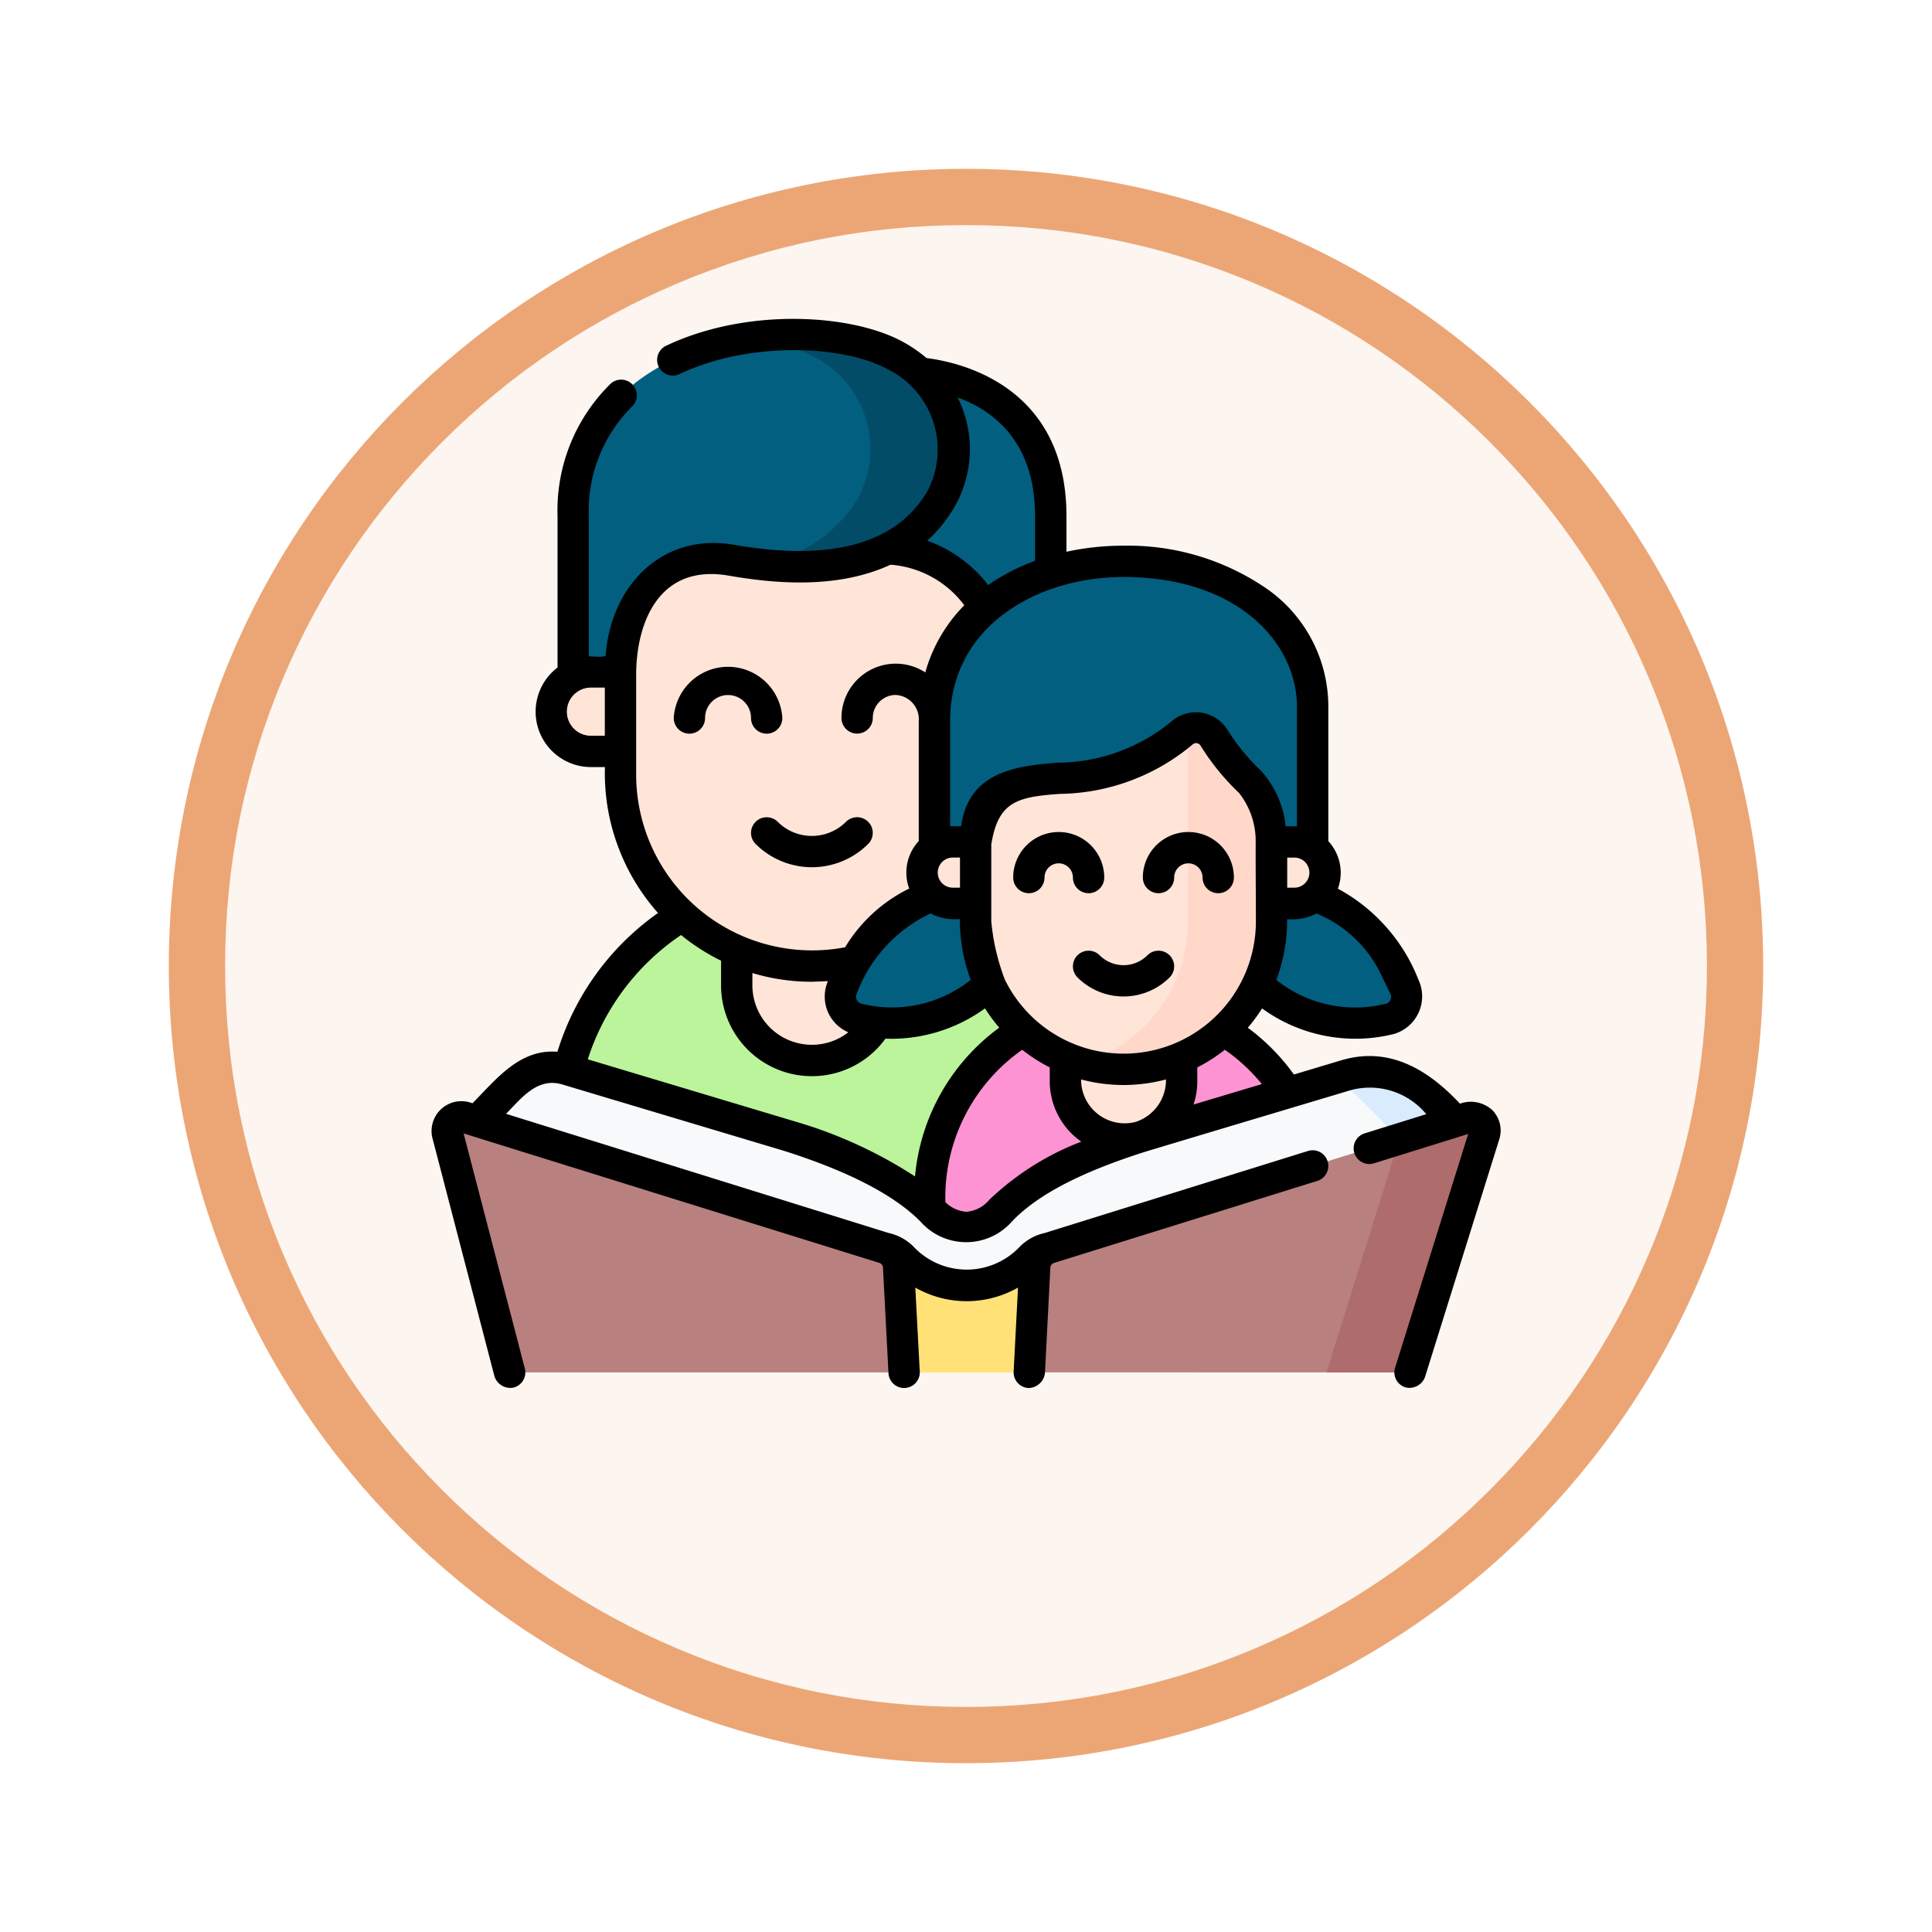 <svg xmlns="http://www.w3.org/2000/svg" xmlns:xlink="http://www.w3.org/1999/xlink" width="103" height="103" viewBox="0 0 103 103">
  <defs>
    <filter id="Trazado_978624" x="0" y="0" width="103" height="103" filterUnits="userSpaceOnUse">
      <feOffset dy="3" input="SourceAlpha"/>
      <feGaussianBlur stdDeviation="3" result="blur"/>
      <feFlood flood-opacity="0.161"/>
      <feComposite operator="in" in2="blur"/>
      <feComposite in="SourceGraphic"/>
    </filter>
  </defs>
  <g id="Grupo_1226392" data-name="Grupo 1226392" transform="translate(-196.5 -7064)">
    <g id="Grupo_1226082" data-name="Grupo 1226082" transform="translate(25.5 6268)">
      <g id="Grupo_1222970" data-name="Grupo 1222970" transform="translate(0 -37)">
        <g id="Grupo_1222589" data-name="Grupo 1222589">
          <g id="Grupo_1203109" data-name="Grupo 1203109" transform="translate(180 839)">
            <g id="Grupo_1176881" data-name="Grupo 1176881">
              <g id="Grupo_1175148" data-name="Grupo 1175148">
                <g id="Grupo_1173798" data-name="Grupo 1173798">
                  <g id="Grupo_1171925" data-name="Grupo 1171925">
                    <g id="Grupo_1164524" data-name="Grupo 1164524">
                      <g id="Grupo_1144123" data-name="Grupo 1144123">
                        <g transform="matrix(1, 0, 0, 1, -9, -6)" filter="url(#Trazado_978624)">
                          <g id="Trazado_978624-2" data-name="Trazado 978624" transform="translate(9 6)" fill="#fcf5f0">
                            <path d="M 42.5 83.5 C 36.964 83.5 31.595 82.416 26.541 80.279 C 21.659 78.214 17.274 75.257 13.509 71.491 C 9.743 67.726 6.786 63.341 4.721 58.459 C 2.584 53.405 1.5 48.036 1.5 42.5 C 1.5 36.964 2.584 31.595 4.721 26.541 C 6.786 21.659 9.743 17.274 13.509 13.509 C 17.274 9.743 21.659 6.786 26.541 4.721 C 31.595 2.584 36.964 1.5 42.5 1.5 C 48.036 1.5 53.405 2.584 58.459 4.721 C 63.341 6.786 67.726 9.743 71.491 13.509 C 75.257 17.274 78.214 21.659 80.279 26.541 C 82.416 31.595 83.5 36.964 83.5 42.5 C 83.5 48.036 82.416 53.405 80.279 58.459 C 78.214 63.341 75.257 67.726 71.491 71.491 C 67.726 75.257 63.341 78.214 58.459 80.279 C 53.405 82.416 48.036 83.5 42.5 83.5 Z" stroke="none"/>
                            <path d="M 42.5 3 C 37.166 3 31.994 4.044 27.126 6.103 C 22.422 8.092 18.198 10.941 14.569 14.569 C 10.941 18.198 8.092 22.422 6.103 27.126 C 4.044 31.994 3 37.166 3 42.5 C 3 47.834 4.044 53.006 6.103 57.874 C 8.092 62.578 10.941 66.802 14.569 70.431 C 18.198 74.059 22.422 76.908 27.126 78.897 C 31.994 80.956 37.166 82 42.5 82 C 47.834 82 53.006 80.956 57.874 78.897 C 62.578 76.908 66.802 74.059 70.431 70.431 C 74.059 66.802 76.908 62.578 78.897 57.874 C 80.956 53.006 82 47.834 82 42.5 C 82 37.166 80.956 31.994 78.897 27.126 C 76.908 22.422 74.059 18.198 70.431 14.569 C 66.802 10.941 62.578 8.092 57.874 6.103 C 53.006 4.044 47.834 3 42.5 3 M 42.5 0 C 65.972 0 85 19.028 85 42.5 C 85 65.972 65.972 85 42.5 85 C 19.028 85 0 65.972 0 42.5 C 0 19.028 19.028 0 42.5 0 Z" stroke="none" fill="#eca675"/>
                          </g>
                        </g>
                      </g>
                    </g>
                  </g>
                </g>
              </g>
            </g>
          </g>
        </g>
      </g>
    </g>
    <g id="leer_1_" data-name="leer (1)" transform="translate(219.497 7080.975)">
      <g id="Grupo_1226390" data-name="Grupo 1226390" transform="translate(0.833 0.851)">
        <g id="Grupo_1226386" data-name="Grupo 1226386" transform="translate(5.555)">
          <g id="Grupo_1226375" data-name="Grupo 1226375">
            <g id="Grupo_1226374" data-name="Grupo 1226374">
              <g id="Grupo_1226372" data-name="Grupo 1226372" transform="translate(0.534)">
                <g id="Grupo_1226371" data-name="Grupo 1226371">
                  <path id="Trazado_1187794" data-name="Trazado 1187794" d="M88.9,290.61H62.165v-8.7A13.365,13.365,0,0,1,75.53,268.543h0A13.365,13.365,0,0,1,88.9,281.908v8.7Z" transform="translate(-62.165 -239.47)" fill="#bbf49b"/>
                  <path id="Trazado_1187795" data-name="Trazado 1187795" d="M150.216,308.32h0a4.008,4.008,0,0,1-4.008-4.008v-1.856h8.016v1.856A4.008,4.008,0,0,1,150.216,308.32Z" transform="translate(-136.85 -269.608)" fill="#ffe5d8"/>
                  <g id="Grupo_1226370" data-name="Grupo 1226370" transform="translate(0.635)">
                    <g id="Grupo_1226367" data-name="Grupo 1226367" transform="translate(2.526 8.722)">
                      <path id="Trazado_1187796" data-name="Trazado 1187796" d="M100.753,110.736h0a10.205,10.205,0,0,1-10.205-10.205V85.778h20.411v14.753A10.2,10.2,0,0,1,100.753,110.736Z" transform="translate(-90.547 -85.778)" fill="#ffe5d8"/>
                    </g>
                    <g id="Grupo_1226369" data-name="Grupo 1226369">
                      <path id="Trazado_1187797" data-name="Trazado 1187797" d="M219.536,25.66l-1.209,9.408a6.559,6.559,0,0,1,6.169,6.559l2.54.965V33.319C227.036,25.66,219.536,25.66,219.536,25.66Z" transform="translate(-201.573 -23.631)" fill="#025f80"/>
                      <path id="Trazado_1187798" data-name="Trazado 1187798" d="M85.082,8.592C80.61,6.1,67.864,7.113,67.864,17.13V26.4l2.54-.965c0-2.353.659-3.846,1.664-4.766a4.544,4.544,0,0,1,4.242-1.187c3.477.606,8.8.868,11.2-3.32A5.512,5.512,0,0,0,85.082,8.592Z" transform="translate(-67.864 -7.442)" fill="#025f80"/>
                      <g id="Grupo_1226368" data-name="Grupo 1226368" transform="translate(9.507 0)">
                        <path id="Trazado_1187799" data-name="Trazado 1187799" d="M160.96,8.6a13.353,13.353,0,0,0-7.71-1,9.647,9.647,0,0,1,3.256,1,5.512,5.512,0,0,1,2.424,7.572,7.257,7.257,0,0,1-5.487,3.508c3.4.42,7.819.2,9.941-3.508A5.512,5.512,0,0,0,160.96,8.6Z" transform="translate(-153.25 -7.446)" fill="#024c67"/>
                      </g>
                    </g>
                  </g>
                </g>
              </g>
              <g id="Grupo_1226373" data-name="Grupo 1226373" transform="translate(0 17.996)">
                <path id="Trazado_1187800" data-name="Trazado 1187800" d="M61.061,173.3H59.486a2.12,2.12,0,1,1,0-4.239h1.575Z" transform="translate(-57.366 -169.062)" fill="#ffe5d8"/>
              </g>
            </g>
          </g>
          <g id="Grupo_1226385" data-name="Grupo 1226385" transform="translate(15.414 12.102)">
            <g id="Grupo_1226378" data-name="Grupo 1226378" transform="translate(0 17.426)">
              <g id="Grupo_1226376" data-name="Grupo 1226376" transform="translate(19.597)">
                <path id="Trazado_1187801" data-name="Trazado 1187801" d="M371.8,273.38l1.1,2.262a7.546,7.546,0,0,0,8.6,3.947,1.214,1.214,0,0,0,.778-1.709l-.513-1.056A7.456,7.456,0,0,0,371.8,273.38Z" transform="translate(-371.797 -272.628)" fill="#025f80"/>
              </g>
              <g id="Grupo_1226377" data-name="Grupo 1226377">
                <path id="Trazado_1187802" data-name="Trazado 1187802" d="M206.4,273.38l-1.1,2.262a7.546,7.546,0,0,1-8.6,3.947,1.214,1.214,0,0,1-.778-1.709l.513-1.056A7.456,7.456,0,0,1,206.4,273.38Z" transform="translate(-195.797 -272.628)" fill="#025f80"/>
              </g>
            </g>
            <g id="Grupo_1226384" data-name="Grupo 1226384" transform="translate(4.357)">
              <g id="Grupo_1226382" data-name="Grupo 1226382" transform="translate(0.413)">
                <g id="Grupo_1226381" data-name="Grupo 1226381">
                  <path id="Trazado_1187803" data-name="Trazado 1187803" d="M259.294,341.867H238.633V337.68a10.33,10.33,0,0,1,10.33-10.33h0a10.33,10.33,0,0,1,10.33,10.33v4.188Z" transform="translate(-238.633 -303.831)" fill="#fe93d3"/>
                  <path id="Trazado_1187804" data-name="Trazado 1187804" d="M306.687,356.687h0a3.1,3.1,0,0,1-3.1-3.1v-1.434h6.2v1.434A3.1,3.1,0,0,1,306.687,356.687Z" transform="translate(-296.356 -325.874)" fill="#ffe5d8"/>
                  <g id="Grupo_1226380" data-name="Grupo 1226380" transform="translate(0.248)">
                    <g id="Grupo_1226379" data-name="Grupo 1226379" transform="translate(2.195 7.79)">
                      <path id="Trazado_1187805" data-name="Trazado 1187805" d="M268.458,205.383h0a7.887,7.887,0,0,1-7.887-7.887v-11.4h15.776v11.4A7.887,7.887,0,0,1,268.458,205.383Z" transform="translate(-260.57 -186.093)" fill="#ffe5d8"/>
                      <path id="Trazado_1187806" data-name="Trazado 1187806" d="M317.07,186.093v11.4a7.889,7.889,0,0,1-5.661,7.567,7.883,7.883,0,0,0,2.226.321h0a7.887,7.887,0,0,0,7.887-7.887v-11.4Z" transform="translate(-305.748 -186.093)" fill="#ffd8ca"/>
                    </g>
                    <path id="Trazado_1187807" data-name="Trazado 1187807" d="M240.857,124.665v7.167l2.206-.746c0-2.648,1.567-3.191,4.421-3.392a10.476,10.476,0,0,0,6.549-2.4,1.112,1.112,0,0,1,1.723.223,11.682,11.682,0,0,0,1.915,2.351,5.05,5.05,0,0,1,1.145,3.214l2.206.746v-7.913C261.022,113.772,240.857,113.043,240.857,124.665Z" transform="translate(-240.857 -116.129)" fill="#025f80"/>
                  </g>
                </g>
              </g>
              <g id="Grupo_1226383" data-name="Grupo 1226383" transform="translate(0 14.957)">
                <path id="Trazado_1187808" data-name="Trazado 1187808" d="M237.779,253.737h-1.217a1.638,1.638,0,1,1,0-3.276h1.217Z" transform="translate(-234.923 -250.461)" fill="#ffe5d8"/>
                <path id="Trazado_1187809" data-name="Trazado 1187809" d="M402.25,250.462h1.217a1.638,1.638,0,0,1,0,3.276H402.25Z" transform="translate(-383.619 -250.462)" fill="#ffe5d8"/>
              </g>
            </g>
          </g>
        </g>
        <path id="Trazado_1187810" data-name="Trazado 1187810" d="M69.608,372.541a1.8,1.8,0,0,0,1.739-1.325L74.1,361.2l-1.239-1.25a4.581,4.581,0,0,0-4.568-1.164l-10.807,3.236c-2.575.817-5.732,2.038-7.581,3.969a2.338,2.338,0,0,1-3.695,0c-1.886-1.9-5.073-3.169-7.6-3.971l-11.844-3.546a2.777,2.777,0,0,0-2.77.706l-2,2.019,2.75,10.015a1.8,1.8,0,0,0,1.739,1.325Z" transform="translate(-20.374 -319.286)" fill="#f7f9fa"/>
        <g id="Grupo_1226387" data-name="Grupo 1226387" transform="translate(45.336 39.308)">
          <path id="Trazado_1187811" data-name="Trazado 1187811" d="M423.023,363.072l-1.239-1.25a4.581,4.581,0,0,0-4.568-1.164l-.707.212a4.574,4.574,0,0,1,1.378.952l1.239,1.25,1.509,1.678-4.26,8.337a1.8,1.8,0,0,1-1.739,1.325h3.9a1.8,1.8,0,0,0,1.739-1.325Z" transform="translate(-414.637 -360.465)" fill="#d8ecfe"/>
        </g>
        <g id="Grupo_1226388" data-name="Grupo 1226388" transform="translate(20.969 47.982)">
          <path id="Trazado_1187812" data-name="Trazado 1187812" d="M205.872,445.721l2.915-7.207-2.274.708a1.12,1.12,0,0,0-.5.322,4.692,4.692,0,0,1-6.963,0,1.12,1.12,0,0,0-.5-.322l-2.757-.859,3.4,7.358Z" transform="translate(-195.796 -438.363)" fill="#ffe177"/>
        </g>
        <g id="Grupo_1226389" data-name="Grupo 1226389" transform="translate(0 41.705)">
          <path id="Trazado_1187813" data-name="Trazado 1187813" d="M306.585,395.808l3.962-12.682a.715.715,0,0,0-.895-.9l-22.292,6.945a1.113,1.113,0,0,0-.781,1.005l-.293,5.629Z" transform="translate(-255.241 -382.173)" fill="#b98080"/>
          <path id="Trazado_1187814" data-name="Trazado 1187814" d="M436.109,382.229l-3.633,1.132-3.888,12.447h4.454L437,383.125a.715.715,0,0,0-.895-.9Z" transform="translate(-381.698 -382.173)" fill="#ae6c6c"/>
          <path id="Trazado_1187815" data-name="Trazado 1187815" d="M31.84,395.628,31.547,390a1.114,1.114,0,0,0-.781-1.005L8.4,382.027a.715.715,0,0,0-.9.863l3.316,12.738Z" transform="translate(-7.473 -381.994)" fill="#b98080"/>
        </g>
      </g>
      <g id="Grupo_1226391" data-name="Grupo 1226391" transform="translate(0.001 0.025)">
        <path id="Trazado_1187816" data-name="Trazado 1187816" d="M153.293,238.9a.835.835,0,0,0,0,1.181,4.25,4.25,0,0,0,6,0,.835.835,0,1,0-1.181-1.181,2.578,2.578,0,0,1-3.641,0A.835.835,0,0,0,153.293,238.9Z" transform="translate(-136.007 -212.087)"/>
        <path id="Trazado_1187817" data-name="Trazado 1187817" d="M117.718,168.023a1.225,1.225,0,0,1,2.45,0,.835.835,0,0,0,1.67,0,2.9,2.9,0,0,0-5.79,0,.835.835,0,0,0,1.67,0Z" transform="translate(-103.127 -146.744)"/>
        <path id="Trazado_1187818" data-name="Trazado 1187818" d="M312.325,303.975a.835.835,0,0,0-1.181-1.181,1.8,1.8,0,0,1-2.546,0,.835.835,0,1,0-1.181,1.181,3.475,3.475,0,0,0,4.908,0Z" transform="translate(-272.97 -268.865)"/>
        <path id="Trazado_1187819" data-name="Trazado 1187819" d="M282.594,248.98a.835.835,0,0,0,.835-.835,2.427,2.427,0,0,0-4.854,0,.835.835,0,1,0,1.67,0,.757.757,0,0,1,1.514,0A.835.835,0,0,0,282.594,248.98Z" transform="translate(-247.557 -218.361)"/>
        <path id="Trazado_1187820" data-name="Trazado 1187820" d="M341.482,248.98a.835.835,0,0,0,.835-.835.757.757,0,0,1,1.514,0,.835.835,0,1,0,1.67,0,2.427,2.427,0,0,0-4.854,0A.835.835,0,0,0,341.482,248.98Z" transform="translate(-302.717 -218.361)"/>
        <path id="Trazado_1187821" data-name="Trazado 1187821" d="M56.552,42.2a1.7,1.7,0,0,0-1.715-.335c-1.681-1.8-3.761-3.081-6.328-2.312l-2.524.756a11.3,11.3,0,0,0-2.458-2.493,8.775,8.775,0,0,0,.76-1.03,8.464,8.464,0,0,0,7.022,1.365,2.089,2.089,0,0,0,1.32-2.883,9.425,9.425,0,0,0-4.3-4.866,2.471,2.471,0,0,0-.51-2.533V20.743a7.662,7.662,0,0,0-3.507-6.483,13.054,13.054,0,0,0-7.4-2.143,14.327,14.327,0,0,0-3.053.323v-1.9c0-6.875-5.543-8.183-7.461-8.427a7.52,7.52,0,0,0-1.213-.839C22.467-.241,16.853-.6,12.514,1.459a.835.835,0,0,0,.716,1.509c3.736-1.773,8.775-1.554,11.138-.237a4.772,4.772,0,0,1,2.106,6.428c-1.625,2.842-5.1,3.822-10.328,2.912-3.863-.673-6.584,2.209-6.853,5.9-.041.118-.729.04-.9.046V10.539a7.85,7.85,0,0,1,2.277-5.813A.835.835,0,1,0,9.5,3.538a9.462,9.462,0,0,0-2.773,7v8.075a2.954,2.954,0,0,0,1.786,5.307h.74a11.225,11.225,0,0,0,2.83,7.779,14.1,14.1,0,0,0-5.362,7.4c-2.017-.166-3.261,1.464-4.531,2.746A1.59,1.59,0,0,0,.048,43.663L3.364,56.4a.887.887,0,0,0,1.019.6.835.835,0,0,0,.6-1.019L1.719,43.451l22.158,6.9a.279.279,0,0,1,.2.251l.293,5.629a.835.835,0,1,0,1.668-.087L25.8,51.669a5.529,5.529,0,0,0,5.476,0l-.233,4.478a.835.835,0,0,0,.791.877.9.9,0,0,0,.877-.791L33,50.605a.28.28,0,0,1,.2-.251l14.033-4.372a.835.835,0,1,0-.5-1.595L32.7,48.759a2.7,2.7,0,0,0-1.3.7,3.893,3.893,0,0,1-5.721,0,2.7,2.7,0,0,0-1.3-.7L3.981,42.406c.817-.824,1.663-1.965,3-1.565l11.837,3.544c3.418,1.085,5.859,2.351,7.255,3.761a3.25,3.25,0,0,0,4.891-.013c1.753-1.831,4.841-2.984,7.076-3.7,3.647-1.1,7.3-2.188,10.949-3.281a3.9,3.9,0,0,1,4.052,1.272l-3.286,1.024a.835.835,0,1,0,.5,1.595l5.021-1.564L51.379,55.941a.835.835,0,0,0,.548,1.046.882.882,0,0,0,1.046-.548l3.962-12.682a1.546,1.546,0,0,0-.383-1.558Zm-12.277-1.38-3.641,1.09a3.917,3.917,0,0,0,.2-1.242v-.737a8.748,8.748,0,0,0,1.468-.94A9.615,9.615,0,0,1,44.275,40.819Zm-6.72,2.015a2.324,2.324,0,0,1-2.916-2.263,8.752,8.752,0,0,0,4.525,0,2.345,2.345,0,0,1-1.609,2.263ZM17.115,34.9a11.009,11.009,0,0,0,3.173.465l.854-.033a2.07,2.07,0,0,0,1.089,2.727,3.171,3.171,0,0,1-5.116-2.506Zm5.8,1.629A.38.38,0,0,1,22.676,36a7.752,7.752,0,0,1,3.935-4.278,2.829,2.829,0,0,0,1.568.3,8.976,8.976,0,0,0,.576,3.243,6.747,6.747,0,0,1-5.844,1.266Zm5.268-6.18H27.8a.8.8,0,0,1,0-1.606h.382Zm2.4,4.921a11.57,11.57,0,0,1-.732-3.127v-4.1c.368-2.257,1.333-2.531,3.656-2.694a11.222,11.222,0,0,0,7.068-2.626.277.277,0,0,1,.431.051,12.564,12.564,0,0,0,2.05,2.521,4.146,4.146,0,0,1,.891,2.609c-.007,1.412.011,2.827.011,4.24a7.052,7.052,0,0,1-13.374,3.127ZM46.81,29.549a.8.8,0,0,1-.8.8h-.382V28.745h.382a.8.8,0,0,1,.8.8Zm3.8,5.392L51.127,36a.379.379,0,0,1-.235.535,6.748,6.748,0,0,1-5.844-1.266,9.076,9.076,0,0,0,.576-3.243,2.83,2.83,0,0,0,1.568-.3,6.586,6.586,0,0,1,3.422,3.222Zm-4.464-14.2V27.08c-.2-.011-.4-.006-.6,0A5.192,5.192,0,0,0,44.214,24.1a10.907,10.907,0,0,1-1.779-2.181,1.985,1.985,0,0,0-3.016-.4,9.623,9.623,0,0,1-6.03,2.167c-2.409.169-4.765.585-5.145,3.39-.195,0-.394-.007-.589,0v-5.59c0-5.083,4.652-7.7,9.254-7.7,6.067,0,9.242,3.5,9.242,6.955ZM27.924,9.988a6.169,6.169,0,0,0,.134-5.771c1.923.7,4.126,2.372,4.126,6.322v2.386a10.843,10.843,0,0,0-2.5,1.291,7.078,7.078,0,0,0-3.251-2.366A7.561,7.561,0,0,0,27.924,9.988ZM8.508,22.251a1.284,1.284,0,1,1,0-2.569h.74v2.569ZM10.918,19c0-2.654,1.137-5.947,4.942-5.285,2.821.491,5.953.644,8.62-.583a5.4,5.4,0,0,1,3.932,2.161,8.245,8.245,0,0,0-2.079,3.58A2.894,2.894,0,0,0,21.864,21.3a.835.835,0,0,0,1.67,0,1.226,1.226,0,0,1,1.225-1.225,1.3,1.3,0,0,1,1.225,1.41v6.378a2.471,2.471,0,0,0-.51,2.533,8.211,8.211,0,0,0-3.416,3.13,9.38,9.38,0,0,1-11.14-9.2V19ZM19.3,42.787,8.339,39.5a12.666,12.666,0,0,1,4.973-6.627,11.07,11.07,0,0,0,2.133,1.369v1.308A4.843,4.843,0,0,0,24.208,38.4a8.526,8.526,0,0,0,5.309-1.616,8.768,8.768,0,0,0,.758,1.029,11.059,11.059,0,0,0-4.49,7.931,24.045,24.045,0,0,0-6.47-2.952l-.013,0Zm10.454,4.191a1.769,1.769,0,0,1-1.221.649,1.731,1.731,0,0,1-1.129-.515A9.612,9.612,0,0,1,31.5,38.991a8.751,8.751,0,0,0,1.468.94v.737A3.931,3.931,0,0,0,34.65,43.89a14.687,14.687,0,0,0-4.893,3.088Z" transform="translate(-0.001 -0.025)"/>
      </g>
    </g>
  </g>
</svg>
